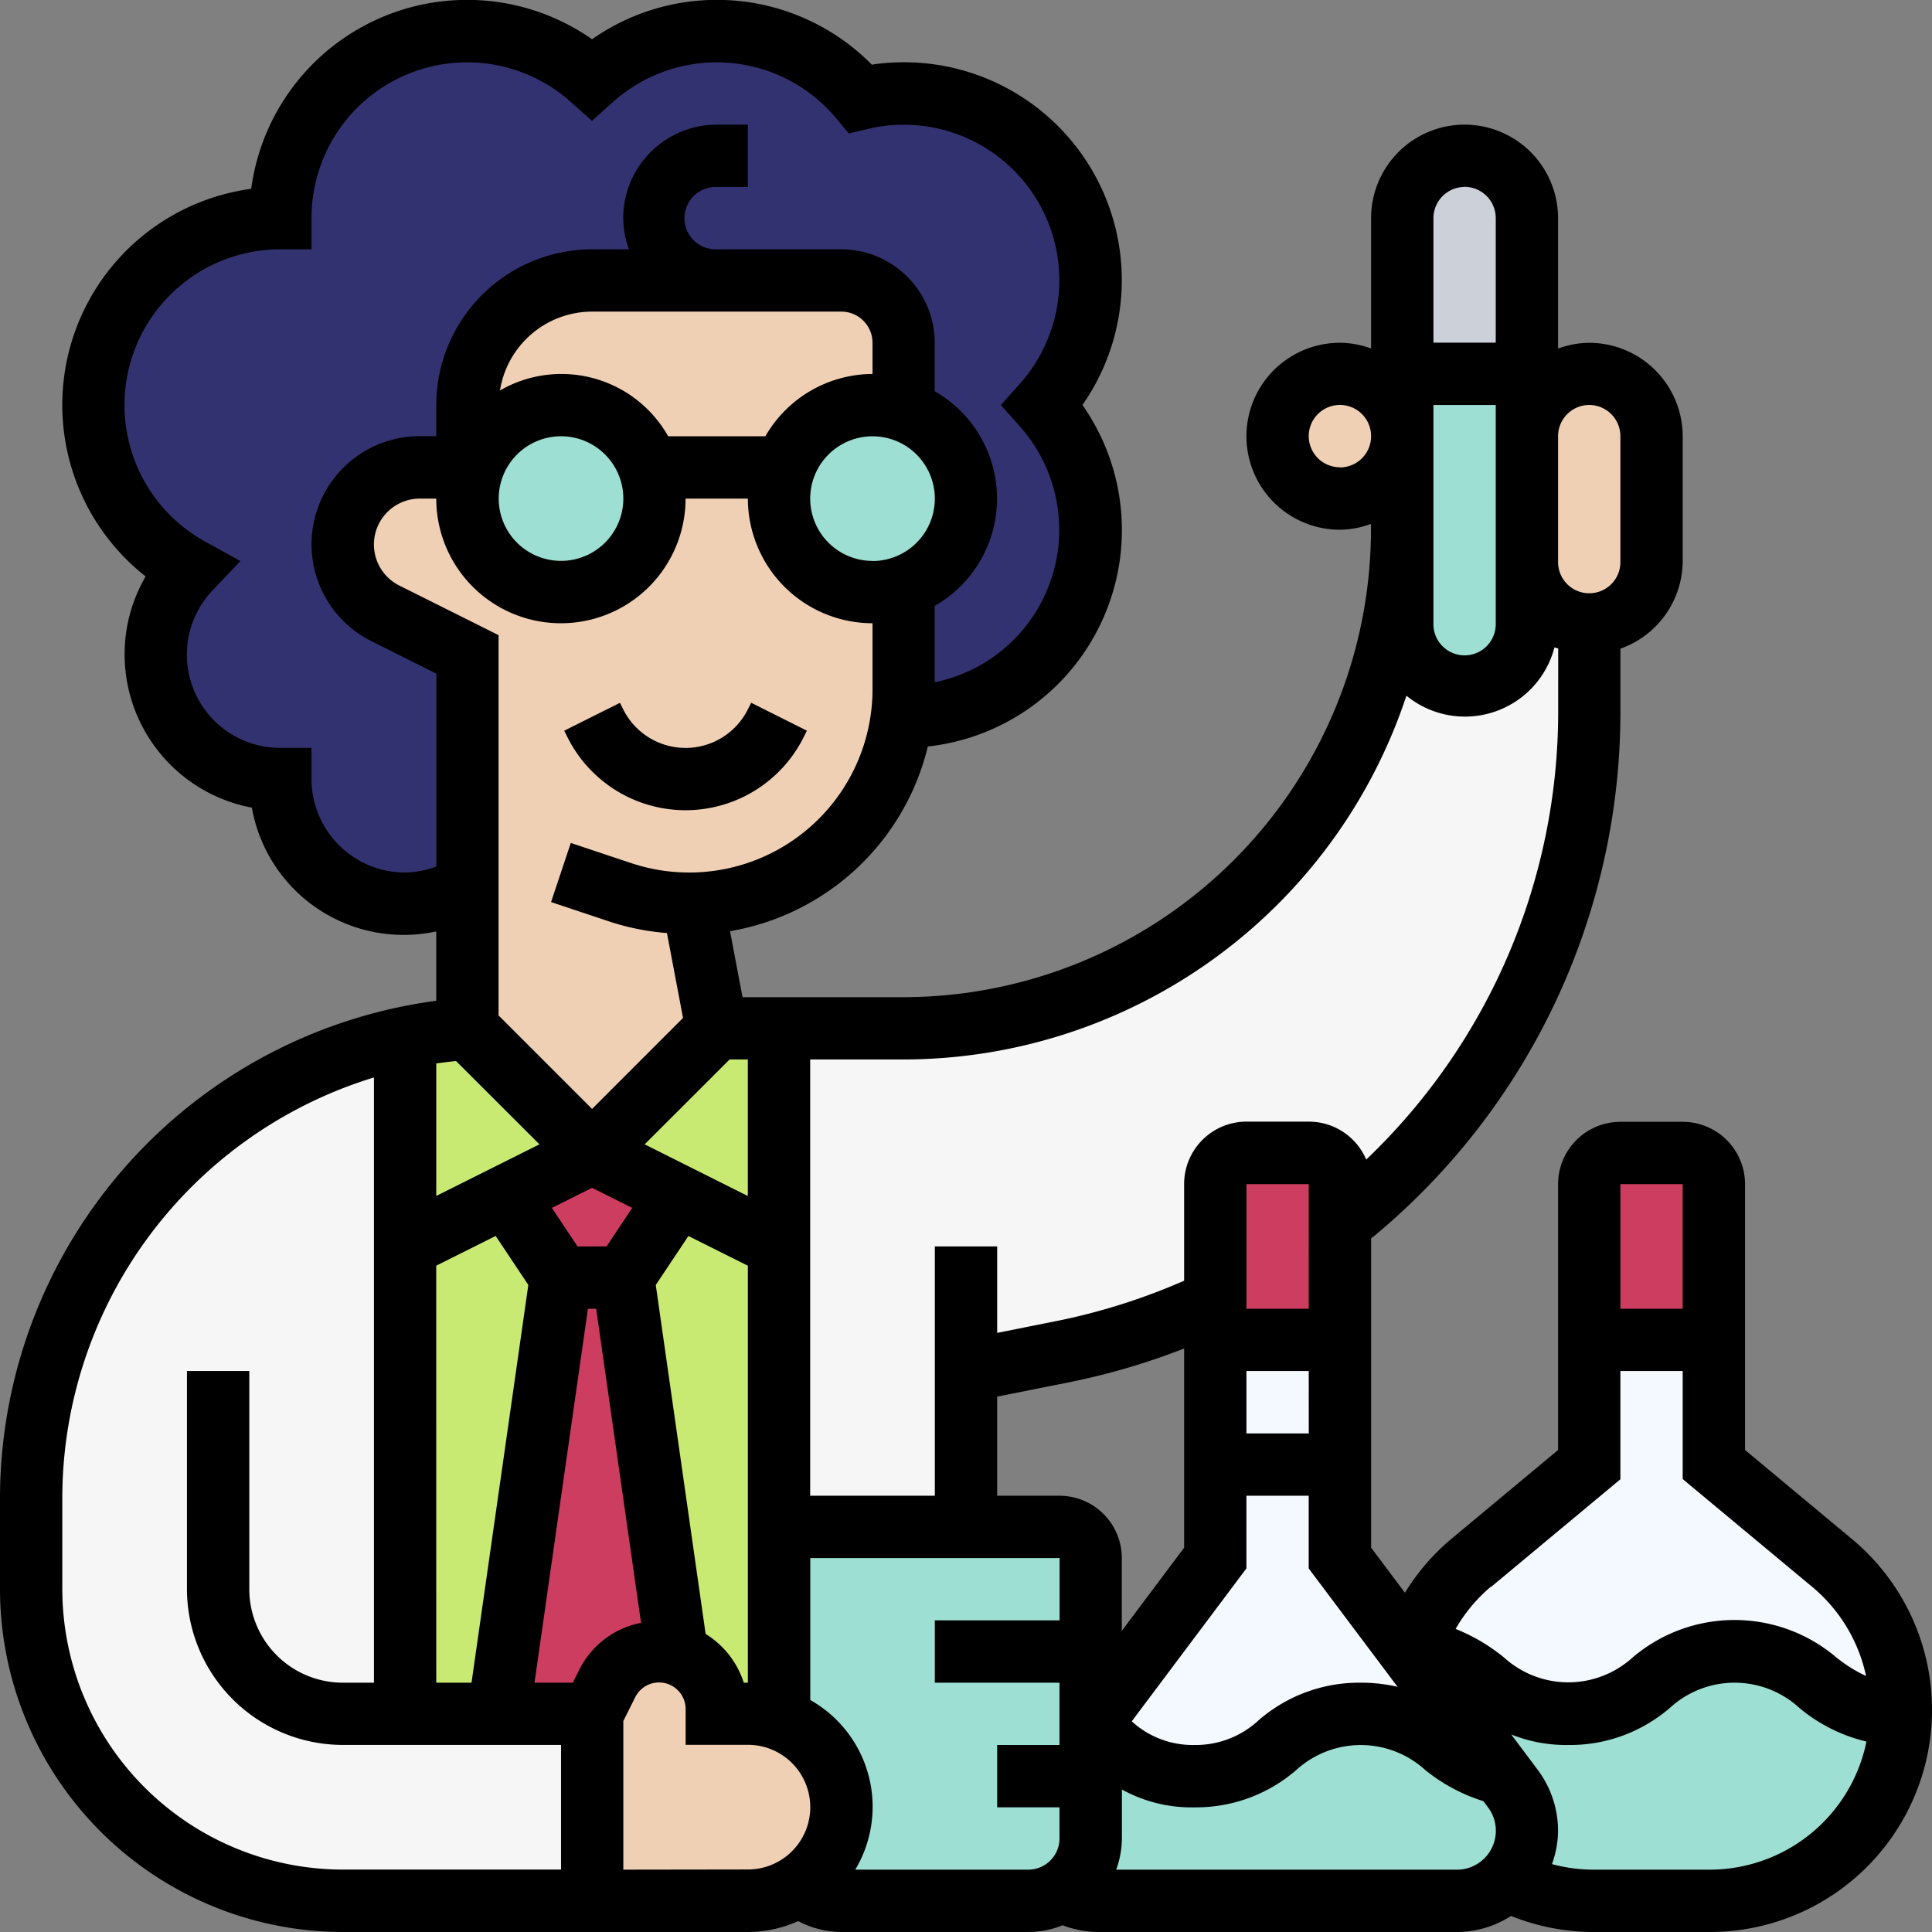 <svg xmlns="http://www.w3.org/2000/svg" width="52" height="52" viewBox="0 0 52 52">
  <rect x="0" y="0" width="52" height="52" fill="#808080" stroke="none"/>
  <g id="t2-ic8" transform="translate(-8 -8)">
    <g id="Group_57348" data-name="Group 57348" transform="translate(8.839 8.839)">
      <g id="Group_57322" data-name="Group 57322" transform="translate(12.581 33.548)">
        <path id="Path_102055" data-name="Path 102055" d="M139.355,336l1.451,10.14v.008a1.35,1.35,0,0,0-.486-.084,1.555,1.555,0,0,0-1.392.855l-.411.822H136L137.677,336Z" transform="translate(-136 -336)" fill="#cc3d60"/>
      </g>
      <g id="Group_57323" data-name="Group 57323" transform="translate(12.79 30.194)">
        <path id="Path_102056" data-name="Path 102056" d="M142.613,305.149l-1.468,2.206h-1.677l-1.468-2.2L140.306,304Z" transform="translate(-138 -304)" fill="#cc3d60"/>
      </g>
      <g id="Group_57324" data-name="Group 57324" transform="translate(15.935 31.343)">
        <path id="Path_102057" data-name="Path 102057" d="M172.194,324.714v4.345a2.325,2.325,0,0,0-.839-.151h-.839v-.126a1.539,1.539,0,0,0-1.065-1.468v-.008L168,317.166l1.468-2.206,2.726,1.367Z" transform="translate(-168 -314.96)" fill="#c8ea73"/>
      </g>
      <g id="Group_57325" data-name="Group 57325" transform="translate(10.065 31.351)">
        <path id="Path_102058" data-name="Path 102058" d="M114.726,315.04l1.468,2.2-1.677,11.742H112V316.4Z" transform="translate(-112 -315.04)" fill="#c8ea73"/>
      </g>
      <g id="Group_57326" data-name="Group 57326" transform="translate(15.097 26.839)">
        <path id="Path_102059" data-name="Path 102059" d="M165.032,272v5.871l-2.726-1.367L160,275.355,163.355,272Z" transform="translate(-160 -272)" fill="#c8ea73"/>
      </g>
      <g id="Group_57327" data-name="Group 57327" transform="translate(10.065 26.839)">
        <path id="Path_102060" data-name="Path 102060" d="M117.032,275.355l-2.306,1.157L112,277.871v-5.636a12.238,12.238,0,0,1,1.677-.235Z" transform="translate(-112 -272)" fill="#c8ea73"/>
      </g>
      <g id="Group_57328" data-name="Group 57328" transform="translate(20.129 13.419)">
        <path id="Path_102061" data-name="Path 102061" d="M211.355,157.419A13.416,13.416,0,0,0,224.774,144v2.516a1.69,1.69,0,0,0,1.677,1.677,1.682,1.682,0,0,0,1.677-1.677v-1.677a1.69,1.69,0,0,0,1.677,1.677v2.332a17.614,17.614,0,0,1-6.71,13.839v-1.074a.841.841,0,0,0-.839-.839h-1.677a.841.841,0,0,0-.839.839v3.154a18.046,18.046,0,0,1-4.093,1.359l-2.617.52v4.194h-4.194a.841.841,0,0,0-.839.839V157.419Z" transform="translate(-208 -144)" fill="#f6f6f6"/>
      </g>
      <g id="Group_57329" data-name="Group 57329" transform="translate(0 27.074)">
        <path id="Path_102062" data-name="Path 102062" d="M26.065,292.457H31.1v5.032h-6.71A8.39,8.39,0,0,1,16,289.1v-2.483A12.635,12.635,0,0,1,26.065,274.24v18.217Z" transform="translate(-16 -274.24)" fill="#f6f6f6"/>
      </g>
      <g id="Group_57330" data-name="Group 57330" transform="translate(36.903 3.355)">
        <path id="Path_102063" data-name="Path 102063" d="M371.355,49.677v4.194H368V49.677A1.682,1.682,0,0,1,369.677,48a1.69,1.69,0,0,1,1.677,1.677Z" transform="translate(-368 -48)" fill="#ccd1d9"/>
      </g>
      <g id="Group_57331" data-name="Group 57331" transform="translate(36.903 9.226)">
        <path id="Path_102064" data-name="Path 102064" d="M371.355,109.032v1.677a1.682,1.682,0,0,1-1.677,1.677A1.69,1.69,0,0,1,368,110.71V104h3.355v5.032Z" transform="translate(-368 -104)" fill="#9ddfd3"/>
      </g>
      <g id="Group_57332" data-name="Group 57332" transform="translate(1.677 0)">
        <path id="Path_102065" data-name="Path 102065" d="M58.839,29.419a5.036,5.036,0,0,1-5.032,5.032h-.059a4.311,4.311,0,0,0,.059-.738V30.946a2.506,2.506,0,0,0,0-4.73V24.387a1.682,1.682,0,0,0-1.677-1.677h-6.71a3.354,3.354,0,0,0-3.355,3.355v1.677H40.781a2.071,2.071,0,0,0-.923,3.925l2.206,1.107v6.257a3.263,3.263,0,0,1-1.677.453,3.354,3.354,0,0,1-3.355-3.355A3.352,3.352,0,0,1,34.6,30.468a5.031,5.031,0,0,1,2.432-9.435A5.036,5.036,0,0,1,42.065,16a4.974,4.974,0,0,1,3.355,1.292,5.02,5.02,0,0,1,7.23.528,4.755,4.755,0,0,1,1.157-.143,5.036,5.036,0,0,1,5.032,5.032,4.974,4.974,0,0,1-1.292,3.355A4.974,4.974,0,0,1,58.839,29.419Z" transform="translate(-32 -16)" fill="#31326f"/>
      </g>
      <g id="Group_57333" data-name="Group 57333" transform="translate(11.742 6.71)">
        <path id="Path_102066" data-name="Path 102066" d="M139.742,83.5v.008a2.325,2.325,0,0,0-.839-.151,2.489,2.489,0,0,0-2.365,1.677H132.9l-.017.008a2.5,2.5,0,0,0-4.747.042l-.134-.05V83.355A3.354,3.354,0,0,1,131.355,80h6.71a1.682,1.682,0,0,1,1.677,1.677Z" transform="translate(-128 -80)" fill="#f0d0b4"/>
      </g>
      <g id="Group_57334" data-name="Group 57334" transform="translate(8.387 11.742)">
        <path id="Path_102067" data-name="Path 102067" d="M111.1,131.212v2.759a4.311,4.311,0,0,1-.059.738,5.73,5.73,0,0,1-5.611,5.024v.008l.637,3.355-3.355,3.355L99.355,143.1V133.032l-2.206-1.107A2.071,2.071,0,0,1,98.072,128h1.283l.134.05a2.225,2.225,0,0,0-.134.788,2.516,2.516,0,0,0,5.032,0,2.28,2.28,0,0,0-.151-.83l.017-.008h3.64a2.325,2.325,0,0,0-.151.839,2.513,2.513,0,0,0,2.516,2.516,2.325,2.325,0,0,0,.839-.151Z" transform="translate(-96 -128)" fill="#f0d0b4"/>
      </g>
      <g id="Group_57335" data-name="Group 57335" transform="translate(20.129 10.065)">
        <path id="Path_102068" data-name="Path 102068" d="M210.516,112a2.325,2.325,0,0,1,.839.151,2.506,2.506,0,0,1,0,4.73,2.325,2.325,0,0,1-.839.151A2.513,2.513,0,0,1,208,114.516a2.325,2.325,0,0,1,.151-.839A2.489,2.489,0,0,1,210.516,112Z" transform="translate(-208 -112)" fill="#9ddfd3"/>
      </g>
      <g id="Group_57336" data-name="Group 57336" transform="translate(11.742 10.065)">
        <path id="Path_102069" data-name="Path 102069" d="M132.881,113.686a2.28,2.28,0,0,1,.151.83,2.516,2.516,0,1,1-5.032,0,2.225,2.225,0,0,1,.134-.788,2.5,2.5,0,0,1,4.747-.042Z" transform="translate(-128 -112)" fill="#9ddfd3"/>
      </g>
      <g id="Group_57337" data-name="Group 57337" transform="translate(40.258 9.226)">
        <path id="Path_102070" data-name="Path 102070" d="M403.355,109.032a1.682,1.682,0,0,1-1.677,1.677A1.69,1.69,0,0,1,400,109.032v-3.355A1.682,1.682,0,0,1,401.677,104a1.69,1.69,0,0,1,1.677,1.677Z" transform="translate(-400 -104)" fill="#f0d0b4"/>
      </g>
      <g id="Group_57338" data-name="Group 57338" transform="translate(33.548 9.226)">
        <path id="Path_102071" data-name="Path 102071" d="M338.86,104.495a1.677,1.677,0,0,1-1.183,2.86A1.682,1.682,0,0,1,336,105.677a1.672,1.672,0,0,1,2.86-1.183Z" transform="translate(-336 -104)" fill="#f0d0b4"/>
      </g>
      <g id="Group_57339" data-name="Group 57339" transform="translate(15.097 43.613)">
        <path id="Path_102072" data-name="Path 102072" d="M166.71,436.194a2.507,2.507,0,0,1-1.107,2.088h-.008a2.511,2.511,0,0,1-1.4.428H160v-5.032l.411-.822A1.555,1.555,0,0,1,161.8,432a1.35,1.35,0,0,1,.486.084,1.539,1.539,0,0,1,1.065,1.468v.126h.839a2.325,2.325,0,0,1,.839.151,2.38,2.38,0,0,1,.939.587A2.51,2.51,0,0,1,166.71,436.194Z" transform="translate(-160 -432)" fill="#f0d0b4"/>
      </g>
      <g id="Group_57340" data-name="Group 57340" transform="translate(20.129 40.258)">
        <path id="Path_102073" data-name="Path 102073" d="M216.387,406.71v1.677a1.682,1.682,0,0,1-.763,1.409,1.716,1.716,0,0,1-.914.268h-5.032a1.627,1.627,0,0,1-1.107-.428,2.518,2.518,0,0,0,.369-3.866,2.38,2.38,0,0,0-.939-.587v-4.345a.841.841,0,0,1,.839-.839h6.71a.841.841,0,0,1,.839.839v5.871Z" transform="translate(-208 -400)" fill="#9ddfd3"/>
      </g>
      <g id="Group_57341" data-name="Group 57341" transform="translate(41.935 30.194)">
        <path id="Path_102074" data-name="Path 102074" d="M419.355,304.839v4.194H416v-4.194a.841.841,0,0,1,.839-.839h1.677A.841.841,0,0,1,419.355,304.839Z" transform="translate(-416 -304)" fill="#cc3d60"/>
      </g>
      <g id="Group_57342" data-name="Group 57342" transform="translate(31.871 30.194)">
        <path id="Path_102075" data-name="Path 102075" d="M323.355,305.912v3.12H320v-4.194a.841.841,0,0,1,.839-.839h1.677a.841.841,0,0,1,.839.839Z" transform="translate(-320 -304)" fill="#cc3d60"/>
      </g>
      <g id="Group_57343" data-name="Group 57343" transform="translate(31.871 35.226)">
        <path id="Path_102076" data-name="Path 102076" d="M320,352h3.355v3.355H320Z" transform="translate(-320 -352)" fill="#f3f9ff"/>
      </g>
      <g id="Group_57344" data-name="Group 57344" transform="translate(28.516 38.581)">
        <path id="Path_102077" data-name="Path 102077" d="M295.272,390.71c-2.239,0-2.239,1.677-4.479,1.677-1.476,0-1.979-.73-2.793-1.233v-.168l3.355-4.47V384h3.355v2.516l1.912,2.55,2.449,3.263C297.477,392.035,297.251,390.71,295.272,390.71Z" transform="translate(-288 -384)" fill="#f3f9ff"/>
      </g>
      <g id="Group_57345" data-name="Group 57345" transform="translate(37.146 35.226)">
        <path id="Path_102078" data-name="Path 102078" d="M383.5,361.955a.478.478,0,0,1-.008.109c-2.231-.008-2.231-1.677-4.462-1.677s-2.239,1.677-4.479,1.677c-2.147,0-2.231-1.552-4.227-1.669a5.106,5.106,0,0,1,1.61-2.39l3.179-2.65V352h3.355v3.355l3.179,2.65A5.145,5.145,0,0,1,383.5,361.955Z" transform="translate(-370.32 -352)" fill="#f3f9ff"/>
      </g>
      <g id="Group_57346" data-name="Group 57346" transform="translate(27.753 45.29)">
        <path id="Path_102079" data-name="Path 102079" d="M281.483,448.445c.814.5,1.317,1.233,2.793,1.233,2.239,0,2.239-1.677,4.479-1.677,1.979,0,2.206,1.325,3.8,1.619l.294.394a1.885,1.885,0,0,1-.168,2.457l-.008.008a1.876,1.876,0,0,1-1.334.554h-9.645a1.924,1.924,0,0,1-.973-.268,1.682,1.682,0,0,0,.763-1.409v-2.91Z" transform="translate(-280.72 -448)" fill="#9ddfd3"/>
      </g>
      <g id="Group_57347" data-name="Group 57347" transform="translate(37.138 43.613)">
        <path id="Path_102080" data-name="Path 102080" d="M370.248,432.008c2,.117,2.08,1.669,4.227,1.669,2.239,0,2.239-1.677,4.479-1.677s2.231,1.669,4.462,1.677a5.123,5.123,0,0,1-5.133,5.032h-3.137a5.064,5.064,0,0,1-2.332-.562,1.885,1.885,0,0,0,.168-2.457l-.294-.394-2.449-3.263c0-.008.008-.017.008-.025Z" transform="translate(-370.24 -432)" fill="#9ddfd3"/>
      </g>
    </g>
    <g id="Group_57349" data-name="Group 57349" transform="translate(8 8)">
      <path id="Path_102081" data-name="Path 102081" d="M157.791,188.594a1.875,1.875,0,0,1-3.355,0l-.088-.177-1.5.751.088.176a3.553,3.553,0,0,0,6.356,0l.088-.177-1.5-.751Z" transform="translate(-137.662 -169.501)"/>
      <path id="Path_102082" data-name="Path 102082" d="M57.85,49.427l-2.882-2.4V39.871a1.679,1.679,0,0,0-1.677-1.677H51.613a1.679,1.679,0,0,0-1.677,1.677v7.156l-2.882,2.4a5.951,5.951,0,0,0-1.24,1.442l-.91-1.213V41.335a18.345,18.345,0,0,0,6.71-14.225V25.459A2.513,2.513,0,0,0,53.29,23.1V19.743a2.519,2.519,0,0,0-2.516-2.516,2.488,2.488,0,0,0-.839.154v-3.51a2.516,2.516,0,1,0-5.032,0V17.38a2.488,2.488,0,0,0-.839-.154,2.516,2.516,0,0,0,0,5.032A2.488,2.488,0,0,0,44.9,22.1v.154A12.6,12.6,0,0,1,32.323,34.839H27.985l-.336-1.776a6.62,6.62,0,0,0,5.324-4.971A5.862,5.862,0,0,0,37.134,18.9a5.863,5.863,0,0,0-5.669-9.16,5.858,5.858,0,0,0-7.53-.684,5.864,5.864,0,0,0-9.174,4.026,5.87,5.87,0,0,0-2.841,10.433,4.153,4.153,0,0,0-.566,2.1,4.2,4.2,0,0,0,3.425,4.123,4.147,4.147,0,0,0,4.962,3.331v1.867A13.524,13.524,0,0,0,8,48.288v2.486A9.237,9.237,0,0,0,17.226,60h10.9a3.326,3.326,0,0,0,1.358-.293A2.506,2.506,0,0,0,30.645,60h5.032a2.493,2.493,0,0,0,.924-.181,2.728,2.728,0,0,0,.963.181H47.21a2.7,2.7,0,0,0,1.459-.432A6,6,0,0,0,50.882,60h3.138A5.98,5.98,0,0,0,57.85,49.427ZM53.29,39.871v3.355H51.613V39.871ZM48.129,50.715l3.484-2.9V44.9H53.29v2.909l3.484,2.9a4.289,4.289,0,0,1,1.451,2.4,3.813,3.813,0,0,1-.8-.5,4.234,4.234,0,0,0-5.481,0,2.573,2.573,0,0,1-3.466,0,4.989,4.989,0,0,0-1.3-.766,4.26,4.26,0,0,1,.95-1.138ZM45.615,53.4a4.383,4.383,0,0,0-.993-.11,4.12,4.12,0,0,0-2.74,1.006,2.491,2.491,0,0,1-1.734.671,2.436,2.436,0,0,1-1.687-.637l3.086-4.116V48.258h1.677v1.957ZM34.839,45.591l1.941-.388a18.551,18.551,0,0,0,3.091-.908v5.362l-1.677,2.237V49.935a1.679,1.679,0,0,0-1.677-1.677H34.839Zm8.387.99H41.548V44.9h1.677Zm0-3.355H41.548V39.871h1.677ZM50.774,18.9a.84.84,0,0,1,.839.839V23.1a.839.839,0,1,1-1.677,0V19.742A.84.84,0,0,1,50.774,18.9Zm-3.355-5.871a.84.84,0,0,1,.839.839v3.355H46.581V13.871A.84.84,0,0,1,47.419,13.032Zm-3.355,7.548a.839.839,0,1,1,.839-.839A.84.84,0,0,1,44.065,20.581ZM46.581,18.9h1.677v5.871a.839.839,0,1,1-1.677,0Zm-.728,7.824a2.489,2.489,0,0,0,3.986-1.3c.031.013.065.018.1.03V27.11a16.667,16.667,0,0,1-5.167,12.1,1.678,1.678,0,0,0-1.542-1.021H41.548a1.679,1.679,0,0,0-1.677,1.677v2.605a16.831,16.831,0,0,1-3.42,1.082l-1.612.322V41.548H33.161v6.71H29.806V36.516h2.516A14.275,14.275,0,0,0,45.853,26.728ZM28.129,53.29h-.11a2.4,2.4,0,0,0-1.027-1.312L25.65,42.585l.879-1.318,1.6.8Zm-4.535-.354-.177.354H22.386l1.438-10.065h.222l1.208,8.454a2.363,2.363,0,0,0-1.66,1.256ZM20.275,36.558,22.52,38.8l-2.778,1.389V36.623c.176-.027.355-.046.533-.065Zm7.362-.042h.491v3.675L25.351,38.8Zm-3.312,5.032h-.78l-.692-1.037,1.082-.541,1.082.541Zm-4.584.518,1.6-.8.879,1.318L20.691,53.29h-.949ZM31.484,26.55a4.934,4.934,0,0,1-6.494,4.681l-1.627-.543-.531,1.591,1.627.543a6.618,6.618,0,0,0,1.492.291l.433,2.285-2.448,2.449L21.419,35.33V25.095l-2.673-1.336a1.235,1.235,0,0,1,.553-2.339h.443a3.355,3.355,0,1,0,6.71,0h1.677a3.358,3.358,0,0,0,3.355,3.355Zm-.839-10.163a.84.84,0,0,1,.839.839v.839A3.344,3.344,0,0,0,28.6,19.742H25.984a3.3,3.3,0,0,0-4.527-1.232,2.515,2.515,0,0,1,2.478-2.123Zm.839,6.71a1.677,1.677,0,1,1,1.677-1.677A1.679,1.679,0,0,1,31.484,23.1ZM23.1,19.742a1.677,1.677,0,1,1-1.677,1.677A1.679,1.679,0,0,1,23.1,19.742ZM18.9,31.484a2.519,2.519,0,0,1-2.516-2.516v-.839h-.839a2.509,2.509,0,0,1-1.821-4.242l.746-.787-.949-.524a4.193,4.193,0,0,1,2.024-7.866h.839v-.839a4.188,4.188,0,0,1,6.989-3.119l.559.5.559-.5a4.185,4.185,0,0,1,6.022.44l.332.4.507-.12a4.186,4.186,0,0,1,4.086,6.871l-.5.56.5.56a4.187,4.187,0,0,1-2.28,6.9V24.308a3.326,3.326,0,0,0,0-5.777V17.226a2.519,2.519,0,0,0-2.516-2.516H27.29a.839.839,0,1,1,0-1.677h.839V11.355H27.29a2.519,2.519,0,0,0-2.516,2.516,2.488,2.488,0,0,0,.154.839h-.993A4.2,4.2,0,0,0,19.742,18.9v.839H19.3A2.912,2.912,0,0,0,18,25.258l1.745.873v5.19a2.5,2.5,0,0,1-.839.163ZM9.677,50.774V48.288A11.849,11.849,0,0,1,18.065,37V53.29h-.839a2.519,2.519,0,0,1-2.516-2.516V44.9H13.032v5.871a4.2,4.2,0,0,0,4.194,4.194H23.1v3.355H17.226A7.557,7.557,0,0,1,9.677,50.774Zm15.1,7.548v-4l.32-.641a.716.716,0,0,1,1.357.32v.961h1.677a1.677,1.677,0,0,1,0,3.355Zm6.243,0a3.3,3.3,0,0,0-1.211-4.566V49.935h6.71v1.677H33.161V53.29h3.355v1.677H34.839v1.677h1.677v.839a.84.84,0,0,1-.839.839Zm16.192,0h-9.17a2.488,2.488,0,0,0,.154-.839V56.165a3.88,3.88,0,0,0,1.955.48,4.12,4.12,0,0,0,2.74-1.006,2.576,2.576,0,0,1,3.468,0,4.719,4.719,0,0,0,1.566.839l.126.168a1.048,1.048,0,0,1-.839,1.677Zm6.811,0H50.882a4.309,4.309,0,0,1-1.111-.149,2.687,2.687,0,0,0,.164-.9,2.739,2.739,0,0,0-.545-1.635l-.716-.955a4,4,0,0,0,1.539.284,4.12,4.12,0,0,0,2.74-1.006,2.576,2.576,0,0,1,3.468,0,4.385,4.385,0,0,0,1.815.913,4.309,4.309,0,0,1-4.215,3.448Z" transform="translate(-8 -8)"/>
    </g>
  </g>
</svg>
